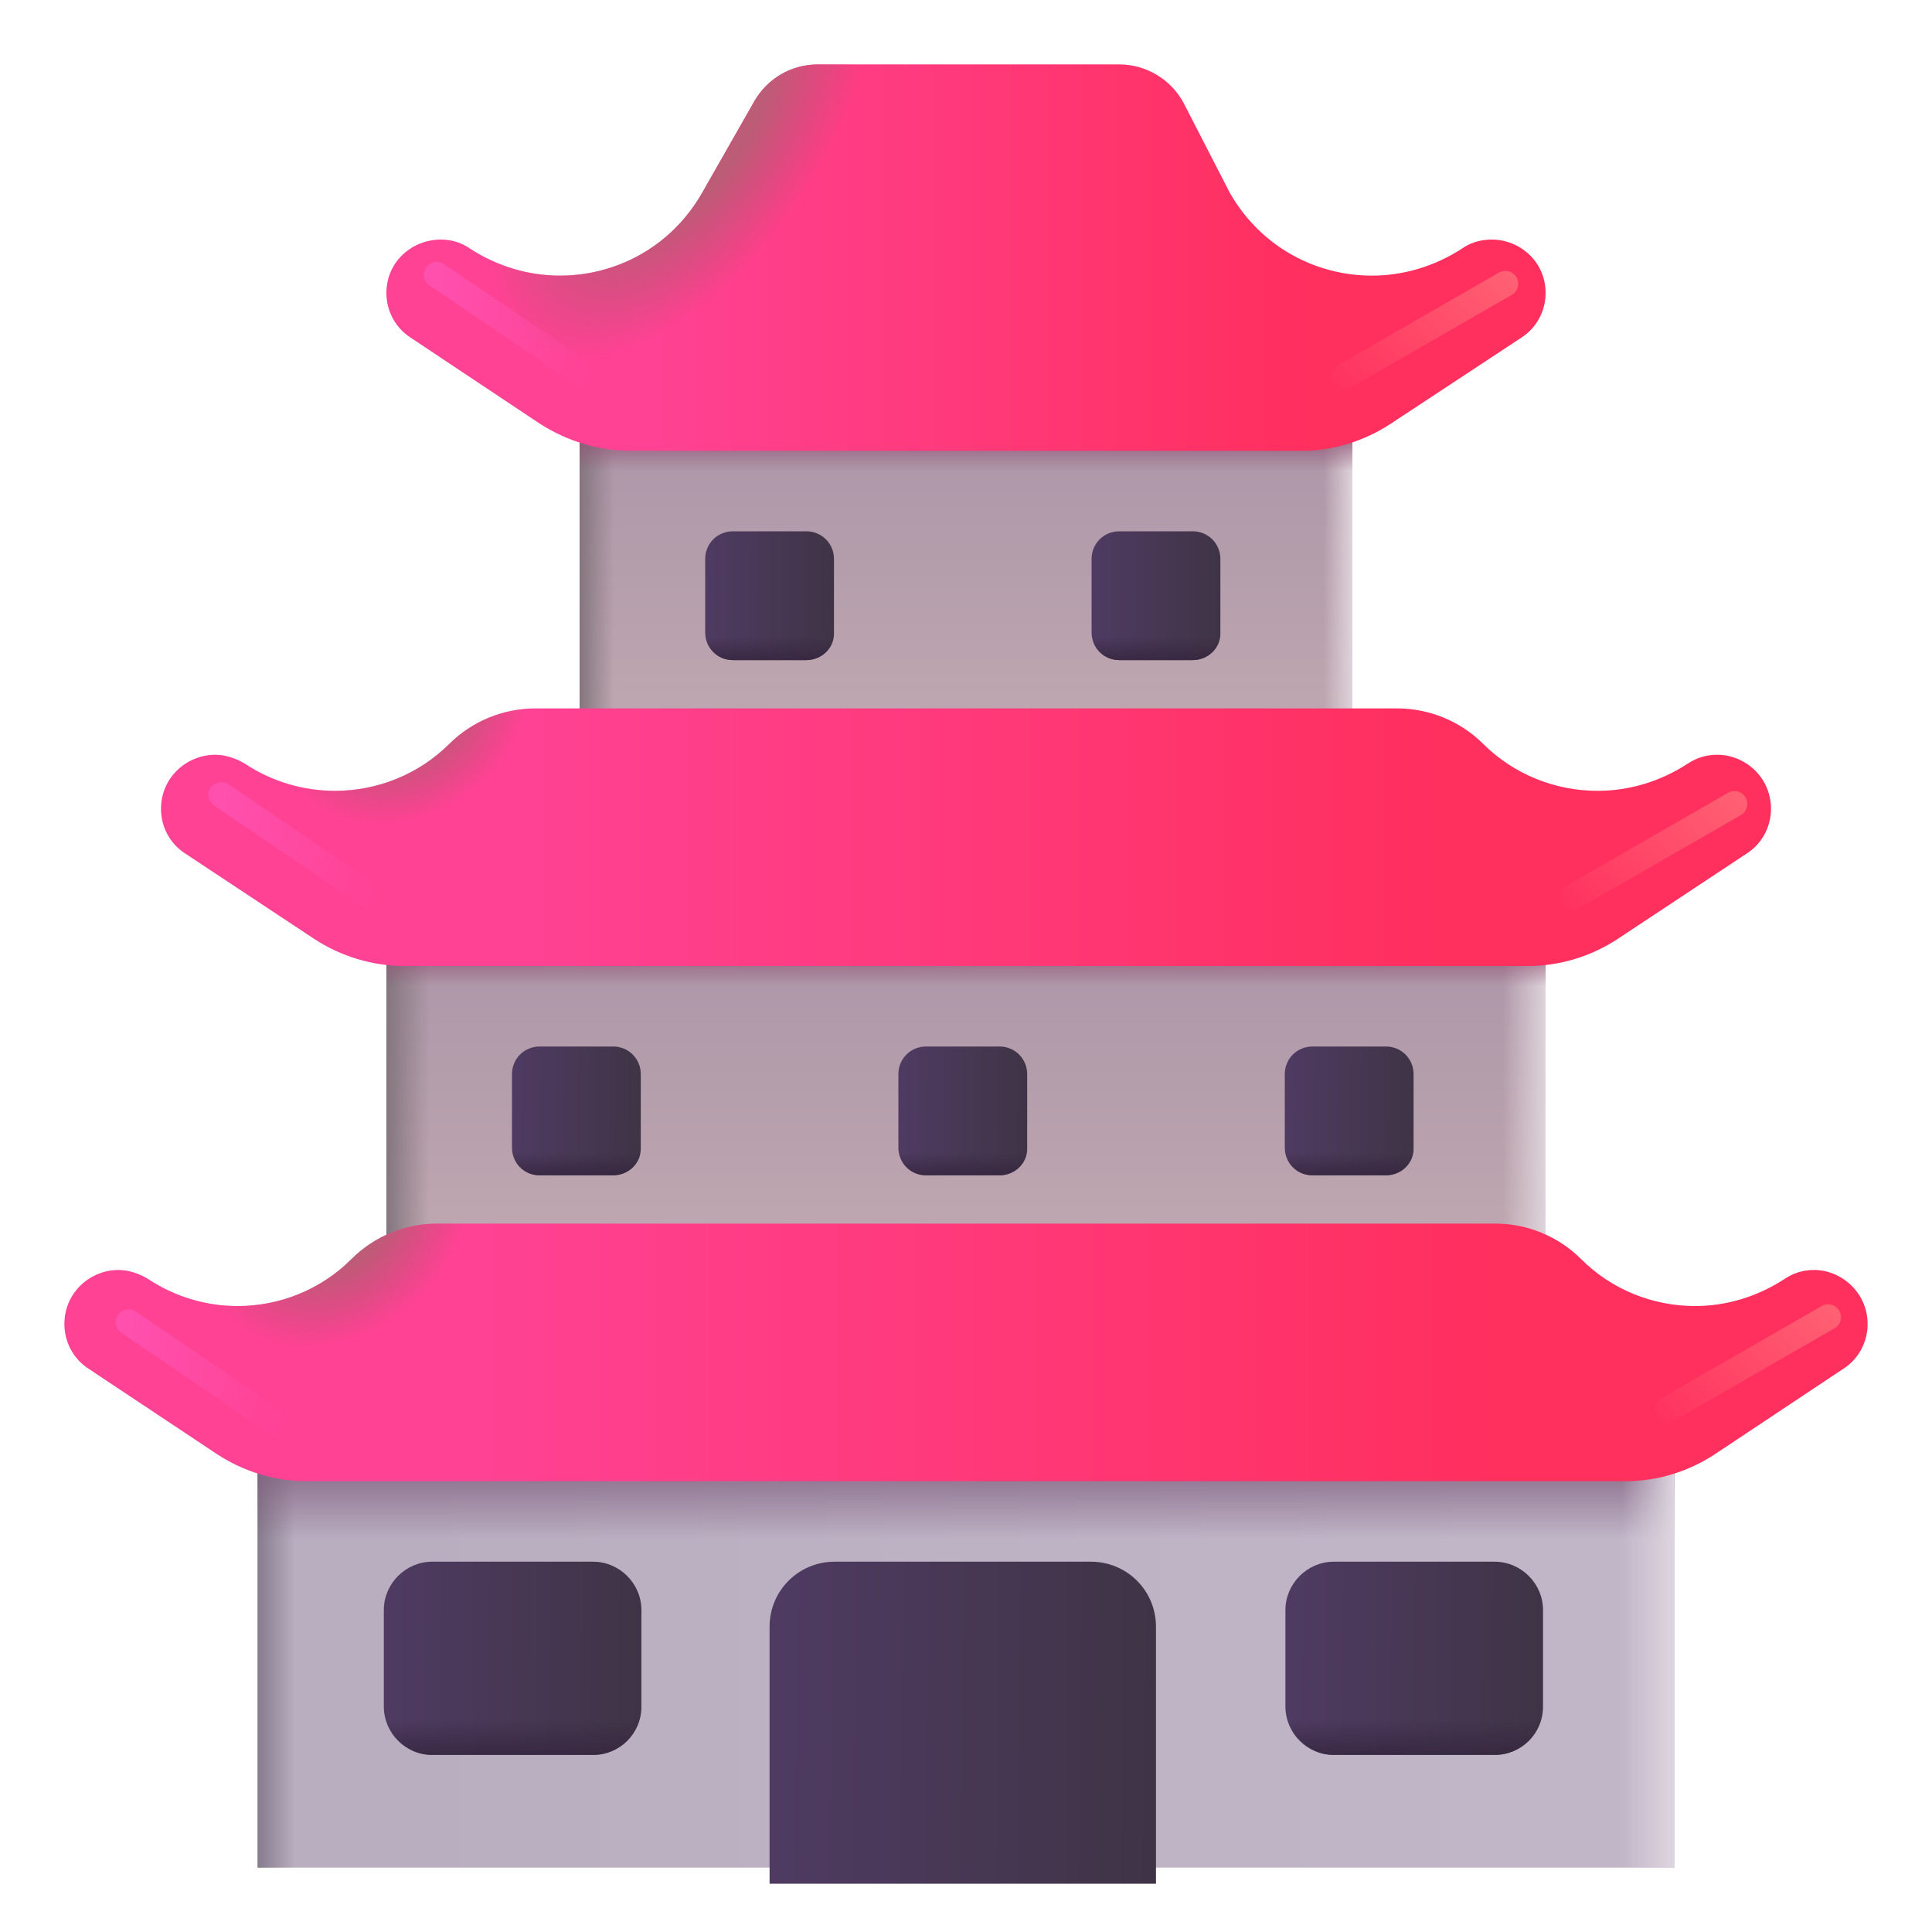 <svg viewBox="1 1 30 30" xmlns="http://www.w3.org/2000/svg">
<path d="M27 22H5V30H27V22Z" fill="url(#paint0_linear_18_6793)"/>
<path d="M27 22H5V30H27V22Z" fill="url(#paint1_linear_18_6793)"/>
<path d="M27 22H5V30H27V22Z" fill="url(#paint2_linear_18_6793)"/>
<path d="M27 22H5V30H27V22Z" fill="url(#paint3_linear_18_6793)"/>
<path d="M25 15H7V21H25V15Z" fill="url(#paint4_linear_18_6793)"/>
<path d="M25 15H7V21H25V15Z" fill="url(#paint5_linear_18_6793)"/>
<path d="M25 15H7V21H25V15Z" fill="url(#paint6_linear_18_6793)"/>
<path d="M25 15H7V21H25V15Z" fill="url(#paint7_linear_18_6793)"/>
<path d="M22 7H10V13H22V7Z" fill="url(#paint8_linear_18_6793)"/>
<path d="M22 7H10V13H22V7Z" fill="url(#paint9_linear_18_6793)"/>
<path d="M22 7H10V13H22V7Z" fill="url(#paint10_linear_18_6793)"/>
<path d="M22 7H10V13H22V7Z" fill="url(#paint11_linear_18_6793)"/>
<g filter="url(#filter0_ii_18_6793)">
<path d="M30 21.56C30 21.84 29.86 22.1 29.63 22.25L27.63 23.58C27.22 23.85 26.74 24 26.24 24H5.76C5.27 24 4.78 23.85 4.37 23.58L2.37 22.25C2.14 22.1 2 21.84 2 21.56C2 21.07 2.4 20.72 2.84 20.72C2.99 20.72 3.15 20.77 3.3 20.86C3.72 21.14 4.21 21.28 4.69 21.28C5.34 21.28 5.98 21.03 6.46 20.55C6.81 20.2 7.29 20 7.79 20H24.22C24.72 20 25.2 20.2 25.55 20.55C26.03 21.03 26.67 21.28 27.32 21.28C27.8 21.28 28.28 21.14 28.71 20.86C28.86 20.76 29.01 20.72 29.17 20.72C29.59 20.72 30 21.07 30 21.56Z" fill="url(#paint12_linear_18_6793)"/>
</g>
<path d="M30 21.56C30 21.84 29.86 22.1 29.63 22.25L27.63 23.58C27.22 23.85 26.74 24 26.24 24H5.76C5.27 24 4.78 23.85 4.37 23.58L2.37 22.25C2.14 22.1 2 21.84 2 21.56C2 21.07 2.4 20.72 2.84 20.72C2.99 20.72 3.15 20.77 3.3 20.86C3.72 21.14 4.21 21.28 4.69 21.28C5.34 21.28 5.98 21.03 6.46 20.55C6.81 20.2 7.29 20 7.79 20H24.22C24.72 20 25.2 20.2 25.55 20.55C26.03 21.03 26.67 21.28 27.32 21.28C27.8 21.28 28.28 21.14 28.71 20.86C28.86 20.76 29.01 20.72 29.17 20.72C29.59 20.72 30 21.07 30 21.56Z" fill="url(#paint13_radial_18_6793)"/>
<g filter="url(#filter1_ii_18_6793)">
<path d="M28.5 13.56C28.5 13.84 28.359 14.1 28.128 14.25L26.119 15.58C25.707 15.85 25.225 16 24.723 16H7.276C6.784 16 6.292 15.85 5.88 15.58L3.871 14.25C3.64 14.1 3.5 13.84 3.5 13.56C3.5 13.07 3.902 12.72 4.343 12.72C4.494 12.72 4.655 12.77 4.806 12.86C5.227 13.14 5.72 13.28 6.202 13.28C6.855 13.28 7.497 13.03 7.979 12.55C8.331 12.2 8.813 12 9.315 12H22.694C23.196 12 23.678 12.2 24.03 12.55C24.512 13.03 25.155 13.28 25.808 13.28C26.29 13.28 26.772 13.14 27.204 12.86C27.355 12.76 27.505 12.72 27.666 12.72C28.098 12.72 28.5 13.07 28.5 13.56Z" fill="url(#paint14_linear_18_6793)"/>
</g>
<path d="M28.5 13.56C28.5 13.84 28.359 14.1 28.128 14.25L26.119 15.58C25.707 15.85 25.225 16 24.723 16H7.276C6.784 16 6.292 15.85 5.88 15.58L3.871 14.25C3.64 14.1 3.5 13.84 3.5 13.56C3.5 13.07 3.902 12.72 4.343 12.72C4.494 12.72 4.655 12.77 4.806 12.86C5.227 13.14 5.72 13.28 6.202 13.28C6.855 13.28 7.497 13.03 7.979 12.55C8.331 12.2 8.813 12 9.315 12H22.694C23.196 12 23.678 12.2 24.03 12.55C24.512 13.03 25.155 13.28 25.808 13.28C26.29 13.28 26.772 13.14 27.204 12.86C27.355 12.76 27.505 12.72 27.666 12.72C28.098 12.72 28.5 13.07 28.5 13.56Z" fill="url(#paint15_radial_18_6793)"/>
<g filter="url(#filter2_ii_18_6793)">
<path d="M25 5.55C25 5.83 24.859 6.09 24.628 6.24L22.595 7.58C22.183 7.85 21.7 8 21.217 8H10.793C10.29 8 9.807 7.85 9.384 7.58L7.372 6.24C7.141 6.09 7 5.83 7 5.55C7 5.06 7.402 4.72 7.845 4.72C7.996 4.72 8.157 4.76 8.298 4.86C8.73 5.14 9.213 5.28 9.696 5.28C10.562 5.28 11.417 4.84 11.9 4L12.715 2.57C12.916 2.22 13.288 2 13.701 2H18.379C18.802 2 19.194 2.24 19.385 2.61L20.1 4C20.583 4.84 21.438 5.28 22.303 5.28C22.786 5.28 23.269 5.14 23.702 4.86C23.843 4.76 24.004 4.72 24.165 4.72C24.597 4.72 25 5.06 25 5.55Z" fill="url(#paint16_linear_18_6793)"/>
</g>
<path d="M25 5.55C25 5.83 24.859 6.09 24.628 6.24L22.595 7.58C22.183 7.85 21.7 8 21.217 8H10.793C10.29 8 9.807 7.85 9.384 7.58L7.372 6.24C7.141 6.09 7 5.83 7 5.55C7 5.06 7.402 4.72 7.845 4.72C7.996 4.72 8.157 4.76 8.298 4.86C8.73 5.14 9.213 5.28 9.696 5.28C10.562 5.28 11.417 4.84 11.9 4L12.715 2.57C12.916 2.22 13.288 2 13.701 2H18.379C18.802 2 19.194 2.24 19.385 2.61L20.1 4C20.583 4.84 21.438 5.28 22.303 5.28C22.786 5.28 23.269 5.14 23.702 4.86C23.843 4.76 24.004 4.72 24.165 4.72C24.597 4.72 25 5.06 25 5.55Z" fill="url(#paint17_radial_18_6793)"/>
<g filter="url(#filter3_ii_18_6793)">
<path d="M19 30H13V26.01C13 25.45 13.45 25 14.01 25H17.99C18.55 25 19 25.45 19 26.01V30V30Z" fill="url(#paint18_linear_18_6793)"/>
</g>
<g filter="url(#filter4_ii_18_6793)">
<path d="M10.26 28H7.76C7.35 28 7.01 27.66 7.01 27.25V25.75C7.01 25.34 7.35 25 7.76 25H10.26C10.67 25 11.01 25.34 11.01 25.75V27.25C11.01 27.67 10.67 28 10.26 28Z" fill="url(#paint19_linear_18_6793)"/>
<path d="M10.26 28H7.76C7.35 28 7.01 27.66 7.01 27.25V25.75C7.01 25.34 7.35 25 7.76 25H10.26C10.67 25 11.01 25.34 11.01 25.75V27.25C11.01 27.67 10.67 28 10.26 28Z" fill="url(#paint20_linear_18_6793)"/>
</g>
<g filter="url(#filter5_ii_18_6793)">
<path d="M24.26 28H21.76C21.35 28 21.01 27.66 21.01 27.25V25.75C21.01 25.34 21.35 25 21.76 25H24.26C24.67 25 25.01 25.34 25.01 25.75V27.25C25.01 27.67 24.67 28 24.26 28Z" fill="url(#paint21_linear_18_6793)"/>
<path d="M24.26 28H21.76C21.35 28 21.01 27.66 21.01 27.25V25.75C21.01 25.34 21.35 25 21.76 25H24.26C24.67 25 25.01 25.34 25.01 25.75V27.25C25.01 27.67 24.67 28 24.26 28Z" fill="url(#paint22_linear_18_6793)"/>
</g>
<g filter="url(#filter6_ii_18_6793)">
<path d="M10.57 19H9.43C9.19 19 9 18.81 9 18.57V17.43C9 17.19 9.19 17 9.43 17H10.57C10.81 17 11 17.19 11 17.43V18.57C11.01 18.81 10.81 19 10.57 19Z" fill="url(#paint23_linear_18_6793)"/>
<path d="M10.57 19H9.43C9.19 19 9 18.81 9 18.57V17.43C9 17.19 9.19 17 9.43 17H10.57C10.81 17 11 17.19 11 17.43V18.57C11.01 18.81 10.81 19 10.57 19Z" fill="url(#paint24_linear_18_6793)"/>
</g>
<g filter="url(#filter7_ii_18_6793)">
<path d="M16.57 19H15.43C15.19 19 15 18.81 15 18.57V17.43C15 17.19 15.19 17 15.43 17H16.57C16.81 17 17 17.19 17 17.43V18.57C17.01 18.81 16.81 19 16.57 19Z" fill="url(#paint25_linear_18_6793)"/>
<path d="M16.57 19H15.43C15.19 19 15 18.81 15 18.57V17.43C15 17.19 15.19 17 15.43 17H16.57C16.81 17 17 17.19 17 17.43V18.57C17.01 18.81 16.81 19 16.57 19Z" fill="url(#paint26_linear_18_6793)"/>
</g>
<g filter="url(#filter8_ii_18_6793)">
<path d="M22.57 19H21.43C21.19 19 21 18.81 21 18.57V17.43C21 17.19 21.19 17 21.43 17H22.57C22.81 17 23 17.19 23 17.43V18.57C23.01 18.81 22.81 19 22.57 19Z" fill="url(#paint27_linear_18_6793)"/>
<path d="M22.57 19H21.43C21.19 19 21 18.81 21 18.57V17.43C21 17.19 21.19 17 21.43 17H22.57C22.81 17 23 17.19 23 17.43V18.57C23.01 18.81 22.81 19 22.57 19Z" fill="url(#paint28_linear_18_6793)"/>
</g>
<g filter="url(#filter9_ii_18_6793)">
<path d="M13.57 11H12.43C12.19 11 12 10.81 12 10.57V9.43C12 9.19 12.19 9 12.43 9H13.57C13.81 9 14 9.19 14 9.43V10.57C14.01 10.81 13.81 11 13.57 11Z" fill="url(#paint29_linear_18_6793)"/>
<path d="M13.57 11H12.43C12.19 11 12 10.81 12 10.57V9.43C12 9.19 12.19 9 12.43 9H13.57C13.81 9 14 9.19 14 9.43V10.57C14.01 10.81 13.81 11 13.57 11Z" fill="url(#paint30_linear_18_6793)"/>
</g>
<g filter="url(#filter10_ii_18_6793)">
<path d="M19.57 11H18.43C18.19 11 18 10.81 18 10.57V9.43C18 9.19 18.19 9 18.43 9H19.57C19.81 9 20 9.19 20 9.43V10.57C20.01 10.81 19.81 11 19.57 11Z" fill="url(#paint31_linear_18_6793)"/>
<path d="M19.57 11H18.43C18.19 11 18 10.81 18 10.57V9.43C18 9.19 18.19 9 18.43 9H19.57C19.81 9 20 9.19 20 9.43V10.57C20.01 10.81 19.81 11 19.57 11Z" fill="url(#paint32_linear_18_6793)"/>
</g>
<g filter="url(#filter11_f_18_6793)">
<path d="M2.997 21.531L5.434 23.188" stroke="url(#paint33_linear_18_6793)" stroke-width="0.4" stroke-linecap="round"/>
</g>
<g filter="url(#filter12_f_18_6793)">
<path d="M4.437 13.344L6.875 15" stroke="url(#paint34_linear_18_6793)" stroke-width="0.4" stroke-linecap="round"/>
</g>
<g filter="url(#filter13_f_18_6793)">
<path d="M7.781 5.266L10.219 6.922" stroke="url(#paint35_linear_18_6793)" stroke-width="0.4" stroke-linecap="round"/>
</g>
<g filter="url(#filter14_f_18_6793)">
<path d="M29.387 21.453L26.887 22.891" stroke="url(#paint36_linear_18_6793)" stroke-width="0.4" stroke-linecap="round"/>
</g>
<g filter="url(#filter15_f_18_6793)">
<path d="M27.932 13.484L25.432 14.922" stroke="url(#paint37_linear_18_6793)" stroke-width="0.4" stroke-linecap="round"/>
</g>
<g filter="url(#filter16_f_18_6793)">
<path d="M24.375 5.406L21.875 6.844" stroke="url(#paint38_linear_18_6793)" stroke-width="0.4" stroke-linecap="round"/>
</g>
<defs>
<filter id="filter0_ii_18_6793" x="1.6" y="19.6" width="28.8" height="4.8" filterUnits="userSpaceOnUse" color-interpolation-filters="sRGB">
<feFlood flood-opacity="0" result="BackgroundImageFix"/>
<feBlend mode="normal" in="SourceGraphic" in2="BackgroundImageFix" result="shape"/>
<feColorMatrix in="SourceAlpha" type="matrix" values="0 0 0 0 0 0 0 0 0 0 0 0 0 0 0 0 0 0 127 0" result="hardAlpha"/>
<feOffset dx="0.4" dy="-0.4"/>
<feGaussianBlur stdDeviation="0.4"/>
<feComposite in2="hardAlpha" operator="arithmetic" k2="-1" k3="1"/>
<feColorMatrix type="matrix" values="0 0 0 0 0.682 0 0 0 0 0.227 0 0 0 0 0.478 0 0 0 1 0"/>
<feBlend mode="normal" in2="shape" result="effect1_innerShadow_18_6793"/>
<feColorMatrix in="SourceAlpha" type="matrix" values="0 0 0 0 0 0 0 0 0 0 0 0 0 0 0 0 0 0 127 0" result="hardAlpha"/>
<feOffset dx="-0.4" dy="0.4"/>
<feGaussianBlur stdDeviation="0.4"/>
<feComposite in2="hardAlpha" operator="arithmetic" k2="-1" k3="1"/>
<feColorMatrix type="matrix" values="0 0 0 0 0.996 0 0 0 0 0.188 0 0 0 0 0.361 0 0 0 1 0"/>
<feBlend mode="normal" in2="effect1_innerShadow_18_6793" result="effect2_innerShadow_18_6793"/>
</filter>
<filter id="filter1_ii_18_6793" x="3.1" y="11.6" width="25.8" height="4.8" filterUnits="userSpaceOnUse" color-interpolation-filters="sRGB">
<feFlood flood-opacity="0" result="BackgroundImageFix"/>
<feBlend mode="normal" in="SourceGraphic" in2="BackgroundImageFix" result="shape"/>
<feColorMatrix in="SourceAlpha" type="matrix" values="0 0 0 0 0 0 0 0 0 0 0 0 0 0 0 0 0 0 127 0" result="hardAlpha"/>
<feOffset dx="0.4" dy="-0.4"/>
<feGaussianBlur stdDeviation="0.4"/>
<feComposite in2="hardAlpha" operator="arithmetic" k2="-1" k3="1"/>
<feColorMatrix type="matrix" values="0 0 0 0 0.682 0 0 0 0 0.227 0 0 0 0 0.478 0 0 0 1 0"/>
<feBlend mode="normal" in2="shape" result="effect1_innerShadow_18_6793"/>
<feColorMatrix in="SourceAlpha" type="matrix" values="0 0 0 0 0 0 0 0 0 0 0 0 0 0 0 0 0 0 127 0" result="hardAlpha"/>
<feOffset dx="-0.4" dy="0.4"/>
<feGaussianBlur stdDeviation="0.4"/>
<feComposite in2="hardAlpha" operator="arithmetic" k2="-1" k3="1"/>
<feColorMatrix type="matrix" values="0 0 0 0 0.996 0 0 0 0 0.188 0 0 0 0 0.361 0 0 0 1 0"/>
<feBlend mode="normal" in2="effect1_innerShadow_18_6793" result="effect2_innerShadow_18_6793"/>
</filter>
<filter id="filter2_ii_18_6793" x="6.6" y="1.6" width="18.8" height="6.8" filterUnits="userSpaceOnUse" color-interpolation-filters="sRGB">
<feFlood flood-opacity="0" result="BackgroundImageFix"/>
<feBlend mode="normal" in="SourceGraphic" in2="BackgroundImageFix" result="shape"/>
<feColorMatrix in="SourceAlpha" type="matrix" values="0 0 0 0 0 0 0 0 0 0 0 0 0 0 0 0 0 0 127 0" result="hardAlpha"/>
<feOffset dx="0.4" dy="-0.4"/>
<feGaussianBlur stdDeviation="0.4"/>
<feComposite in2="hardAlpha" operator="arithmetic" k2="-1" k3="1"/>
<feColorMatrix type="matrix" values="0 0 0 0 0.682 0 0 0 0 0.227 0 0 0 0 0.478 0 0 0 1 0"/>
<feBlend mode="normal" in2="shape" result="effect1_innerShadow_18_6793"/>
<feColorMatrix in="SourceAlpha" type="matrix" values="0 0 0 0 0 0 0 0 0 0 0 0 0 0 0 0 0 0 127 0" result="hardAlpha"/>
<feOffset dx="-0.4" dy="0.4"/>
<feGaussianBlur stdDeviation="0.4"/>
<feComposite in2="hardAlpha" operator="arithmetic" k2="-1" k3="1"/>
<feColorMatrix type="matrix" values="0 0 0 0 0.996 0 0 0 0 0.188 0 0 0 0 0.361 0 0 0 1 0"/>
<feBlend mode="normal" in2="effect1_innerShadow_18_6793" result="effect2_innerShadow_18_6793"/>
</filter>
<filter id="filter3_ii_18_6793" x="12.75" y="25" width="6.4" height="5.25" filterUnits="userSpaceOnUse" color-interpolation-filters="sRGB">
<feFlood flood-opacity="0" result="BackgroundImageFix"/>
<feBlend mode="normal" in="SourceGraphic" in2="BackgroundImageFix" result="shape"/>
<feColorMatrix in="SourceAlpha" type="matrix" values="0 0 0 0 0 0 0 0 0 0 0 0 0 0 0 0 0 0 127 0" result="hardAlpha"/>
<feOffset dx="0.2"/>
<feGaussianBlur stdDeviation="0.075"/>
<feComposite in2="hardAlpha" operator="arithmetic" k2="-1" k3="1"/>
<feColorMatrix type="matrix" values="0 0 0 0 0.376 0 0 0 0 0.282 0 0 0 0 0.475 0 0 0 1 0"/>
<feBlend mode="normal" in2="shape" result="effect1_innerShadow_18_6793"/>
<feColorMatrix in="SourceAlpha" type="matrix" values="0 0 0 0 0 0 0 0 0 0 0 0 0 0 0 0 0 0 127 0" result="hardAlpha"/>
<feOffset dx="-0.25" dy="0.25"/>
<feGaussianBlur stdDeviation="0.2"/>
<feComposite in2="hardAlpha" operator="arithmetic" k2="-1" k3="1"/>
<feColorMatrix type="matrix" values="0 0 0 0 0.149 0 0 0 0 0.118 0 0 0 0 0.176 0 0 0 1 0"/>
<feBlend mode="normal" in2="effect1_innerShadow_18_6793" result="effect2_innerShadow_18_6793"/>
</filter>
<filter id="filter4_ii_18_6793" x="6.76" y="25" width="4.4" height="3.25" filterUnits="userSpaceOnUse" color-interpolation-filters="sRGB">
<feFlood flood-opacity="0" result="BackgroundImageFix"/>
<feBlend mode="normal" in="SourceGraphic" in2="BackgroundImageFix" result="shape"/>
<feColorMatrix in="SourceAlpha" type="matrix" values="0 0 0 0 0 0 0 0 0 0 0 0 0 0 0 0 0 0 127 0" result="hardAlpha"/>
<feOffset dx="0.2"/>
<feGaussianBlur stdDeviation="0.075"/>
<feComposite in2="hardAlpha" operator="arithmetic" k2="-1" k3="1"/>
<feColorMatrix type="matrix" values="0 0 0 0 0.376 0 0 0 0 0.282 0 0 0 0 0.475 0 0 0 1 0"/>
<feBlend mode="normal" in2="shape" result="effect1_innerShadow_18_6793"/>
<feColorMatrix in="SourceAlpha" type="matrix" values="0 0 0 0 0 0 0 0 0 0 0 0 0 0 0 0 0 0 127 0" result="hardAlpha"/>
<feOffset dx="-0.25" dy="0.25"/>
<feGaussianBlur stdDeviation="0.2"/>
<feComposite in2="hardAlpha" operator="arithmetic" k2="-1" k3="1"/>
<feColorMatrix type="matrix" values="0 0 0 0 0.149 0 0 0 0 0.118 0 0 0 0 0.176 0 0 0 1 0"/>
<feBlend mode="normal" in2="effect1_innerShadow_18_6793" result="effect2_innerShadow_18_6793"/>
</filter>
<filter id="filter5_ii_18_6793" x="20.76" y="25" width="4.4" height="3.25" filterUnits="userSpaceOnUse" color-interpolation-filters="sRGB">
<feFlood flood-opacity="0" result="BackgroundImageFix"/>
<feBlend mode="normal" in="SourceGraphic" in2="BackgroundImageFix" result="shape"/>
<feColorMatrix in="SourceAlpha" type="matrix" values="0 0 0 0 0 0 0 0 0 0 0 0 0 0 0 0 0 0 127 0" result="hardAlpha"/>
<feOffset dx="0.2"/>
<feGaussianBlur stdDeviation="0.075"/>
<feComposite in2="hardAlpha" operator="arithmetic" k2="-1" k3="1"/>
<feColorMatrix type="matrix" values="0 0 0 0 0.376 0 0 0 0 0.282 0 0 0 0 0.475 0 0 0 1 0"/>
<feBlend mode="normal" in2="shape" result="effect1_innerShadow_18_6793"/>
<feColorMatrix in="SourceAlpha" type="matrix" values="0 0 0 0 0 0 0 0 0 0 0 0 0 0 0 0 0 0 127 0" result="hardAlpha"/>
<feOffset dx="-0.25" dy="0.25"/>
<feGaussianBlur stdDeviation="0.2"/>
<feComposite in2="hardAlpha" operator="arithmetic" k2="-1" k3="1"/>
<feColorMatrix type="matrix" values="0 0 0 0 0.149 0 0 0 0 0.118 0 0 0 0 0.176 0 0 0 1 0"/>
<feBlend mode="normal" in2="effect1_innerShadow_18_6793" result="effect2_innerShadow_18_6793"/>
</filter>
<filter id="filter6_ii_18_6793" x="8.75" y="17" width="2.4" height="2.25" filterUnits="userSpaceOnUse" color-interpolation-filters="sRGB">
<feFlood flood-opacity="0" result="BackgroundImageFix"/>
<feBlend mode="normal" in="SourceGraphic" in2="BackgroundImageFix" result="shape"/>
<feColorMatrix in="SourceAlpha" type="matrix" values="0 0 0 0 0 0 0 0 0 0 0 0 0 0 0 0 0 0 127 0" result="hardAlpha"/>
<feOffset dx="0.2"/>
<feGaussianBlur stdDeviation="0.075"/>
<feComposite in2="hardAlpha" operator="arithmetic" k2="-1" k3="1"/>
<feColorMatrix type="matrix" values="0 0 0 0 0.376 0 0 0 0 0.282 0 0 0 0 0.475 0 0 0 1 0"/>
<feBlend mode="normal" in2="shape" result="effect1_innerShadow_18_6793"/>
<feColorMatrix in="SourceAlpha" type="matrix" values="0 0 0 0 0 0 0 0 0 0 0 0 0 0 0 0 0 0 127 0" result="hardAlpha"/>
<feOffset dx="-0.25" dy="0.25"/>
<feGaussianBlur stdDeviation="0.2"/>
<feComposite in2="hardAlpha" operator="arithmetic" k2="-1" k3="1"/>
<feColorMatrix type="matrix" values="0 0 0 0 0.149 0 0 0 0 0.118 0 0 0 0 0.176 0 0 0 1 0"/>
<feBlend mode="normal" in2="effect1_innerShadow_18_6793" result="effect2_innerShadow_18_6793"/>
</filter>
<filter id="filter7_ii_18_6793" x="14.75" y="17" width="2.4" height="2.25" filterUnits="userSpaceOnUse" color-interpolation-filters="sRGB">
<feFlood flood-opacity="0" result="BackgroundImageFix"/>
<feBlend mode="normal" in="SourceGraphic" in2="BackgroundImageFix" result="shape"/>
<feColorMatrix in="SourceAlpha" type="matrix" values="0 0 0 0 0 0 0 0 0 0 0 0 0 0 0 0 0 0 127 0" result="hardAlpha"/>
<feOffset dx="0.2"/>
<feGaussianBlur stdDeviation="0.075"/>
<feComposite in2="hardAlpha" operator="arithmetic" k2="-1" k3="1"/>
<feColorMatrix type="matrix" values="0 0 0 0 0.376 0 0 0 0 0.282 0 0 0 0 0.475 0 0 0 1 0"/>
<feBlend mode="normal" in2="shape" result="effect1_innerShadow_18_6793"/>
<feColorMatrix in="SourceAlpha" type="matrix" values="0 0 0 0 0 0 0 0 0 0 0 0 0 0 0 0 0 0 127 0" result="hardAlpha"/>
<feOffset dx="-0.25" dy="0.25"/>
<feGaussianBlur stdDeviation="0.2"/>
<feComposite in2="hardAlpha" operator="arithmetic" k2="-1" k3="1"/>
<feColorMatrix type="matrix" values="0 0 0 0 0.149 0 0 0 0 0.118 0 0 0 0 0.176 0 0 0 1 0"/>
<feBlend mode="normal" in2="effect1_innerShadow_18_6793" result="effect2_innerShadow_18_6793"/>
</filter>
<filter id="filter8_ii_18_6793" x="20.75" y="17" width="2.4" height="2.25" filterUnits="userSpaceOnUse" color-interpolation-filters="sRGB">
<feFlood flood-opacity="0" result="BackgroundImageFix"/>
<feBlend mode="normal" in="SourceGraphic" in2="BackgroundImageFix" result="shape"/>
<feColorMatrix in="SourceAlpha" type="matrix" values="0 0 0 0 0 0 0 0 0 0 0 0 0 0 0 0 0 0 127 0" result="hardAlpha"/>
<feOffset dx="0.2"/>
<feGaussianBlur stdDeviation="0.075"/>
<feComposite in2="hardAlpha" operator="arithmetic" k2="-1" k3="1"/>
<feColorMatrix type="matrix" values="0 0 0 0 0.376 0 0 0 0 0.282 0 0 0 0 0.475 0 0 0 1 0"/>
<feBlend mode="normal" in2="shape" result="effect1_innerShadow_18_6793"/>
<feColorMatrix in="SourceAlpha" type="matrix" values="0 0 0 0 0 0 0 0 0 0 0 0 0 0 0 0 0 0 127 0" result="hardAlpha"/>
<feOffset dx="-0.25" dy="0.25"/>
<feGaussianBlur stdDeviation="0.2"/>
<feComposite in2="hardAlpha" operator="arithmetic" k2="-1" k3="1"/>
<feColorMatrix type="matrix" values="0 0 0 0 0.149 0 0 0 0 0.118 0 0 0 0 0.176 0 0 0 1 0"/>
<feBlend mode="normal" in2="effect1_innerShadow_18_6793" result="effect2_innerShadow_18_6793"/>
</filter>
<filter id="filter9_ii_18_6793" x="11.75" y="9" width="2.4" height="2.25" filterUnits="userSpaceOnUse" color-interpolation-filters="sRGB">
<feFlood flood-opacity="0" result="BackgroundImageFix"/>
<feBlend mode="normal" in="SourceGraphic" in2="BackgroundImageFix" result="shape"/>
<feColorMatrix in="SourceAlpha" type="matrix" values="0 0 0 0 0 0 0 0 0 0 0 0 0 0 0 0 0 0 127 0" result="hardAlpha"/>
<feOffset dx="0.2"/>
<feGaussianBlur stdDeviation="0.075"/>
<feComposite in2="hardAlpha" operator="arithmetic" k2="-1" k3="1"/>
<feColorMatrix type="matrix" values="0 0 0 0 0.376 0 0 0 0 0.282 0 0 0 0 0.475 0 0 0 1 0"/>
<feBlend mode="normal" in2="shape" result="effect1_innerShadow_18_6793"/>
<feColorMatrix in="SourceAlpha" type="matrix" values="0 0 0 0 0 0 0 0 0 0 0 0 0 0 0 0 0 0 127 0" result="hardAlpha"/>
<feOffset dx="-0.25" dy="0.25"/>
<feGaussianBlur stdDeviation="0.2"/>
<feComposite in2="hardAlpha" operator="arithmetic" k2="-1" k3="1"/>
<feColorMatrix type="matrix" values="0 0 0 0 0.149 0 0 0 0 0.118 0 0 0 0 0.176 0 0 0 1 0"/>
<feBlend mode="normal" in2="effect1_innerShadow_18_6793" result="effect2_innerShadow_18_6793"/>
</filter>
<filter id="filter10_ii_18_6793" x="17.75" y="9" width="2.4" height="2.25" filterUnits="userSpaceOnUse" color-interpolation-filters="sRGB">
<feFlood flood-opacity="0" result="BackgroundImageFix"/>
<feBlend mode="normal" in="SourceGraphic" in2="BackgroundImageFix" result="shape"/>
<feColorMatrix in="SourceAlpha" type="matrix" values="0 0 0 0 0 0 0 0 0 0 0 0 0 0 0 0 0 0 127 0" result="hardAlpha"/>
<feOffset dx="0.2"/>
<feGaussianBlur stdDeviation="0.075"/>
<feComposite in2="hardAlpha" operator="arithmetic" k2="-1" k3="1"/>
<feColorMatrix type="matrix" values="0 0 0 0 0.376 0 0 0 0 0.282 0 0 0 0 0.475 0 0 0 1 0"/>
<feBlend mode="normal" in2="shape" result="effect1_innerShadow_18_6793"/>
<feColorMatrix in="SourceAlpha" type="matrix" values="0 0 0 0 0 0 0 0 0 0 0 0 0 0 0 0 0 0 127 0" result="hardAlpha"/>
<feOffset dx="-0.25" dy="0.25"/>
<feGaussianBlur stdDeviation="0.2"/>
<feComposite in2="hardAlpha" operator="arithmetic" k2="-1" k3="1"/>
<feColorMatrix type="matrix" values="0 0 0 0 0.149 0 0 0 0 0.118 0 0 0 0 0.176 0 0 0 1 0"/>
<feBlend mode="normal" in2="effect1_innerShadow_18_6793" result="effect2_innerShadow_18_6793"/>
</filter>
<filter id="filter11_f_18_6793" x="2.397" y="20.931" width="3.638" height="2.856" filterUnits="userSpaceOnUse" color-interpolation-filters="sRGB">
<feFlood flood-opacity="0" result="BackgroundImageFix"/>
<feBlend mode="normal" in="SourceGraphic" in2="BackgroundImageFix" result="shape"/>
<feGaussianBlur stdDeviation="0.2" result="effect1_foregroundBlur_18_6793"/>
</filter>
<filter id="filter12_f_18_6793" x="3.837" y="12.744" width="3.638" height="2.856" filterUnits="userSpaceOnUse" color-interpolation-filters="sRGB">
<feFlood flood-opacity="0" result="BackgroundImageFix"/>
<feBlend mode="normal" in="SourceGraphic" in2="BackgroundImageFix" result="shape"/>
<feGaussianBlur stdDeviation="0.2" result="effect1_foregroundBlur_18_6793"/>
</filter>
<filter id="filter13_f_18_6793" x="7.181" y="4.666" width="3.638" height="2.856" filterUnits="userSpaceOnUse" color-interpolation-filters="sRGB">
<feFlood flood-opacity="0" result="BackgroundImageFix"/>
<feBlend mode="normal" in="SourceGraphic" in2="BackgroundImageFix" result="shape"/>
<feGaussianBlur stdDeviation="0.2" result="effect1_foregroundBlur_18_6793"/>
</filter>
<filter id="filter14_f_18_6793" x="26.287" y="20.853" width="3.7" height="2.638" filterUnits="userSpaceOnUse" color-interpolation-filters="sRGB">
<feFlood flood-opacity="0" result="BackgroundImageFix"/>
<feBlend mode="normal" in="SourceGraphic" in2="BackgroundImageFix" result="shape"/>
<feGaussianBlur stdDeviation="0.2" result="effect1_foregroundBlur_18_6793"/>
</filter>
<filter id="filter15_f_18_6793" x="24.832" y="12.884" width="3.7" height="2.638" filterUnits="userSpaceOnUse" color-interpolation-filters="sRGB">
<feFlood flood-opacity="0" result="BackgroundImageFix"/>
<feBlend mode="normal" in="SourceGraphic" in2="BackgroundImageFix" result="shape"/>
<feGaussianBlur stdDeviation="0.2" result="effect1_foregroundBlur_18_6793"/>
</filter>
<filter id="filter16_f_18_6793" x="21.275" y="4.806" width="3.7" height="2.638" filterUnits="userSpaceOnUse" color-interpolation-filters="sRGB">
<feFlood flood-opacity="0" result="BackgroundImageFix"/>
<feBlend mode="normal" in="SourceGraphic" in2="BackgroundImageFix" result="shape"/>
<feGaussianBlur stdDeviation="0.2" result="effect1_foregroundBlur_18_6793"/>
</filter>
<linearGradient id="paint0_linear_18_6793" x1="7.059" y1="30" x2="24.467" y2="30" gradientUnits="userSpaceOnUse">
<stop stop-color="#B9ADC0"/>
<stop offset="1" stop-color="#C1B6C8"/>
</linearGradient>
<linearGradient id="paint1_linear_18_6793" x1="5" y1="27.875" x2="5.587" y2="27.875" gradientUnits="userSpaceOnUse">
<stop stop-color="#857B8B"/>
<stop offset="1" stop-color="#857B8B" stop-opacity="0"/>
</linearGradient>
<linearGradient id="paint2_linear_18_6793" x1="16" y1="23.531" x2="16" y2="24.906" gradientUnits="userSpaceOnUse">
<stop stop-color="#7F5E7E"/>
<stop offset="1" stop-color="#7F5E7E" stop-opacity="0"/>
</linearGradient>
<linearGradient id="paint3_linear_18_6793" x1="27" y1="28.413" x2="26.181" y2="28.413" gradientUnits="userSpaceOnUse">
<stop stop-color="#DED6E0"/>
<stop offset="1" stop-color="#DED6E0" stop-opacity="0"/>
</linearGradient>
<linearGradient id="paint4_linear_18_6793" x1="16" y1="15" x2="16" y2="20.375" gradientUnits="userSpaceOnUse">
<stop stop-color="#AA93A7"/>
<stop offset="1" stop-color="#BFA8B0"/>
</linearGradient>
<linearGradient id="paint5_linear_18_6793" x1="25" y1="19.809" x2="24.33" y2="19.809" gradientUnits="userSpaceOnUse">
<stop stop-color="#DFD4DB"/>
<stop offset="1" stop-color="#DFD4DB" stop-opacity="0"/>
</linearGradient>
<linearGradient id="paint6_linear_18_6793" x1="7" y1="19.407" x2="7.676" y2="19.407" gradientUnits="userSpaceOnUse">
<stop stop-color="#83757E"/>
<stop offset="1" stop-color="#83757E" stop-opacity="0"/>
</linearGradient>
<linearGradient id="paint7_linear_18_6793" x1="16" y1="15.694" x2="16" y2="16.316" gradientUnits="userSpaceOnUse">
<stop stop-color="#915474"/>
<stop offset="1" stop-color="#915474" stop-opacity="0"/>
</linearGradient>
<linearGradient id="paint8_linear_18_6793" x1="16" y1="7" x2="16" y2="12.375" gradientUnits="userSpaceOnUse">
<stop stop-color="#AA93A7"/>
<stop offset="1" stop-color="#BFA8B0"/>
</linearGradient>
<linearGradient id="paint9_linear_18_6793" x1="22" y1="11.809" x2="21.553" y2="11.809" gradientUnits="userSpaceOnUse">
<stop stop-color="#DFD4DB"/>
<stop offset="1" stop-color="#DFD4DB" stop-opacity="0"/>
</linearGradient>
<linearGradient id="paint10_linear_18_6793" x1="10" y1="11.407" x2="10.536" y2="11.407" gradientUnits="userSpaceOnUse">
<stop stop-color="#83757E"/>
<stop offset="1" stop-color="#83757E" stop-opacity="0"/>
</linearGradient>
<linearGradient id="paint11_linear_18_6793" x1="16" y1="7.694" x2="16" y2="8.316" gradientUnits="userSpaceOnUse">
<stop stop-color="#915474"/>
<stop offset="1" stop-color="#915474" stop-opacity="0"/>
</linearGradient>
<linearGradient id="paint12_linear_18_6793" x1="8.214" y1="23.633" x2="24.299" y2="23.633" gradientUnits="userSpaceOnUse">
<stop stop-color="#FF4294"/>
<stop offset="1" stop-color="#FF2F5E"/>
</linearGradient>
<radialGradient id="paint13_radial_18_6793" cx="0" cy="0" r="1" gradientUnits="userSpaceOnUse" gradientTransform="translate(6.225 20) rotate(51.456) scale(1.73 2.231)">
<stop offset="0.358" stop-color="#BC5C77"/>
<stop offset="1" stop-color="#BB5272" stop-opacity="0"/>
</radialGradient>
<linearGradient id="paint14_linear_18_6793" x1="9.049" y1="15.633" x2="23.41" y2="15.633" gradientUnits="userSpaceOnUse">
<stop stop-color="#FF4294"/>
<stop offset="1" stop-color="#FF2F5E"/>
</linearGradient>
<radialGradient id="paint15_radial_18_6793" cx="0" cy="0" r="1" gradientUnits="userSpaceOnUse" gradientTransform="translate(7.272 12) rotate(54.574) scale(1.66 2.075)">
<stop offset="0.358" stop-color="#BC5C77"/>
<stop offset="1" stop-color="#BB5272" stop-opacity="0"/>
</radialGradient>
<linearGradient id="paint16_linear_18_6793" x1="10.995" y1="7.45" x2="21.335" y2="7.45" gradientUnits="userSpaceOnUse">
<stop stop-color="#FF4294"/>
<stop offset="1" stop-color="#FF2F5E"/>
</linearGradient>
<radialGradient id="paint17_radial_18_6793" cx="0" cy="0" r="1" gradientUnits="userSpaceOnUse" gradientTransform="translate(11.591 2.844) rotate(123.513) scale(4.217 2.238)">
<stop offset="0.458" stop-color="#BC5C77"/>
<stop offset="1" stop-color="#BB5272" stop-opacity="0"/>
</radialGradient>
<linearGradient id="paint18_linear_18_6793" x1="13" y1="28.156" x2="19" y2="28.215" gradientUnits="userSpaceOnUse">
<stop stop-color="#4F3B62"/>
<stop offset="1" stop-color="#3F3446"/>
</linearGradient>
<linearGradient id="paint19_linear_18_6793" x1="7.01" y1="26.894" x2="11.01" y2="26.937" gradientUnits="userSpaceOnUse">
<stop stop-color="#4F3B62"/>
<stop offset="1" stop-color="#3F3446"/>
</linearGradient>
<linearGradient id="paint20_linear_18_6793" x1="9.01" y1="28.131" x2="9.01" y2="27.46" gradientUnits="userSpaceOnUse">
<stop stop-color="#35253E"/>
<stop offset="1" stop-color="#35253E" stop-opacity="0"/>
</linearGradient>
<linearGradient id="paint21_linear_18_6793" x1="21.01" y1="26.894" x2="25.01" y2="26.937" gradientUnits="userSpaceOnUse">
<stop stop-color="#4F3B62"/>
<stop offset="1" stop-color="#3F3446"/>
</linearGradient>
<linearGradient id="paint22_linear_18_6793" x1="23.01" y1="28.131" x2="23.01" y2="27.46" gradientUnits="userSpaceOnUse">
<stop stop-color="#35253E"/>
<stop offset="1" stop-color="#35253E" stop-opacity="0"/>
</linearGradient>
<linearGradient id="paint23_linear_18_6793" x1="9" y1="18.262" x2="11" y2="18.279" gradientUnits="userSpaceOnUse">
<stop stop-color="#4F3B62"/>
<stop offset="1" stop-color="#3F3446"/>
</linearGradient>
<linearGradient id="paint24_linear_18_6793" x1="10" y1="19.088" x2="10" y2="18.64" gradientUnits="userSpaceOnUse">
<stop stop-color="#35253E"/>
<stop offset="1" stop-color="#35253E" stop-opacity="0"/>
</linearGradient>
<linearGradient id="paint25_linear_18_6793" x1="15" y1="18.262" x2="17" y2="18.279" gradientUnits="userSpaceOnUse">
<stop stop-color="#4F3B62"/>
<stop offset="1" stop-color="#3F3446"/>
</linearGradient>
<linearGradient id="paint26_linear_18_6793" x1="16" y1="19.088" x2="16" y2="18.64" gradientUnits="userSpaceOnUse">
<stop stop-color="#35253E"/>
<stop offset="1" stop-color="#35253E" stop-opacity="0"/>
</linearGradient>
<linearGradient id="paint27_linear_18_6793" x1="21" y1="18.262" x2="23" y2="18.279" gradientUnits="userSpaceOnUse">
<stop stop-color="#4F3B62"/>
<stop offset="1" stop-color="#3F3446"/>
</linearGradient>
<linearGradient id="paint28_linear_18_6793" x1="22" y1="19.088" x2="22" y2="18.64" gradientUnits="userSpaceOnUse">
<stop stop-color="#35253E"/>
<stop offset="1" stop-color="#35253E" stop-opacity="0"/>
</linearGradient>
<linearGradient id="paint29_linear_18_6793" x1="12" y1="10.262" x2="14" y2="10.279" gradientUnits="userSpaceOnUse">
<stop stop-color="#4F3B62"/>
<stop offset="1" stop-color="#3F3446"/>
</linearGradient>
<linearGradient id="paint30_linear_18_6793" x1="13" y1="11.088" x2="13" y2="10.64" gradientUnits="userSpaceOnUse">
<stop stop-color="#35253E"/>
<stop offset="1" stop-color="#35253E" stop-opacity="0"/>
</linearGradient>
<linearGradient id="paint31_linear_18_6793" x1="18" y1="10.262" x2="20" y2="10.279" gradientUnits="userSpaceOnUse">
<stop stop-color="#4F3B62"/>
<stop offset="1" stop-color="#3F3446"/>
</linearGradient>
<linearGradient id="paint32_linear_18_6793" x1="19" y1="11.088" x2="19" y2="10.64" gradientUnits="userSpaceOnUse">
<stop stop-color="#35253E"/>
<stop offset="1" stop-color="#35253E" stop-opacity="0"/>
</linearGradient>
<linearGradient id="paint33_linear_18_6793" x1="5.434" y1="23.032" x2="2.787" y2="22.369" gradientUnits="userSpaceOnUse">
<stop stop-color="#FF50AE" stop-opacity="0"/>
<stop offset="1" stop-color="#FF50AE"/>
</linearGradient>
<linearGradient id="paint34_linear_18_6793" x1="6.874" y1="14.845" x2="4.227" y2="14.182" gradientUnits="userSpaceOnUse">
<stop stop-color="#FF50AE" stop-opacity="0"/>
<stop offset="1" stop-color="#FF50AE"/>
</linearGradient>
<linearGradient id="paint35_linear_18_6793" x1="10.218" y1="6.767" x2="7.571" y2="6.104" gradientUnits="userSpaceOnUse">
<stop stop-color="#FF50AE" stop-opacity="0"/>
<stop offset="1" stop-color="#FF50AE"/>
</linearGradient>
<linearGradient id="paint36_linear_18_6793" x1="26.803" y1="23.368" x2="29.313" y2="20.83" gradientUnits="userSpaceOnUse">
<stop stop-color="#FF6474" stop-opacity="0"/>
<stop offset="1" stop-color="#FF6474"/>
</linearGradient>
<linearGradient id="paint37_linear_18_6793" x1="25.347" y1="15.399" x2="27.857" y2="12.861" gradientUnits="userSpaceOnUse">
<stop stop-color="#FF6474" stop-opacity="0"/>
<stop offset="1" stop-color="#FF6474"/>
</linearGradient>
<linearGradient id="paint38_linear_18_6793" x1="21.791" y1="7.321" x2="24.3" y2="4.783" gradientUnits="userSpaceOnUse">
<stop stop-color="#FF6474" stop-opacity="0"/>
<stop offset="1" stop-color="#FF6474"/>
</linearGradient>
</defs>
</svg>

